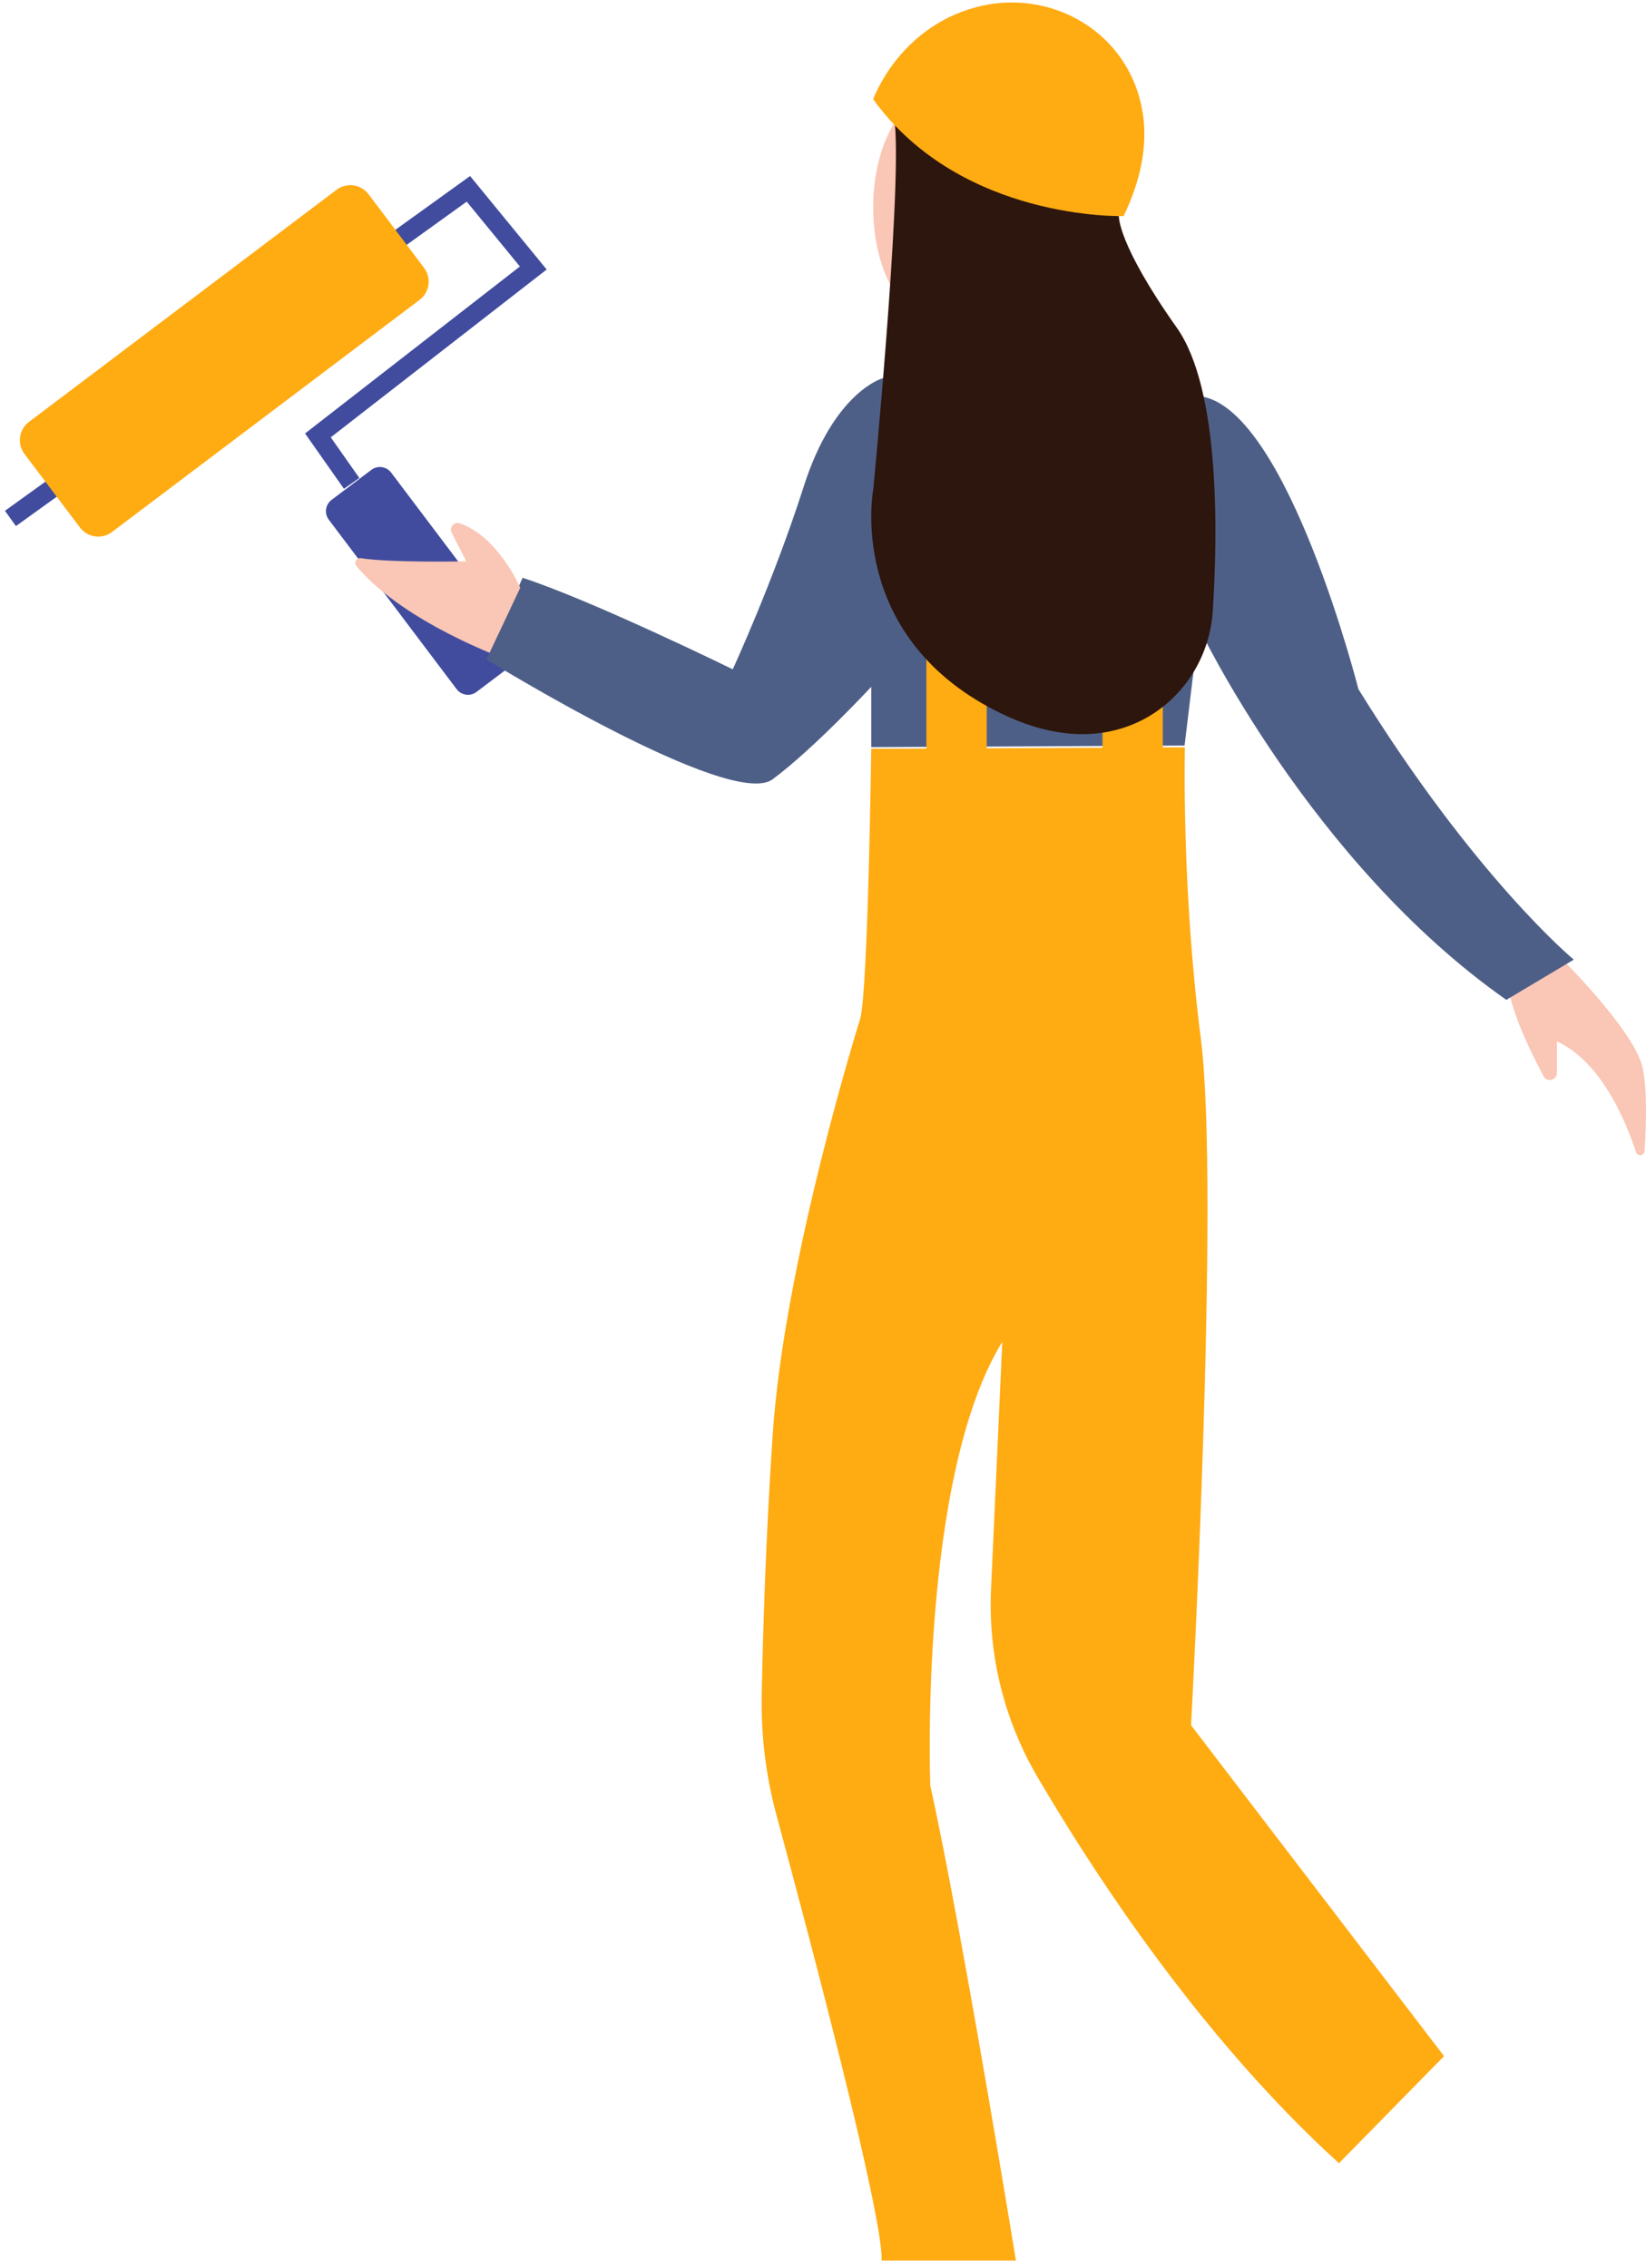 <svg width="196" height="270" viewBox="0 0 196 270" fill="none" xmlns="http://www.w3.org/2000/svg">
<path d="M111.216 37.922C115.214 37.922 118.455 31.999 118.455 24.693C118.455 17.387 115.214 11.464 111.216 11.464C107.218 11.464 103.977 17.387 103.977 24.693C103.977 31.999 107.218 37.922 111.216 37.922Z" fill="#FAC6B5"/>
<path d="M186.553 114.753C186.553 114.753 194.661 122.899 195.588 127.07C196.174 129.707 196.019 134.134 195.826 137.034C195.788 137.606 194.987 137.708 194.809 137.163C193.535 133.282 190.612 126.373 185.392 123.98V127.728C185.392 128.603 184.222 128.899 183.808 128.128C182.104 124.952 179.622 119.799 179.521 116.565L186.553 114.753Z" fill="#FAC6B5"/>
<path d="M54.376 82.048L39.154 61.874C38.593 61.131 38.741 60.074 39.484 59.513L44.222 55.938C44.965 55.378 46.022 55.526 46.582 56.269L61.804 76.442C62.365 77.186 62.217 78.243 61.474 78.803L56.736 82.378C55.993 82.939 54.936 82.791 54.376 82.048Z" fill="#414C9F"/>
<path d="M105.053 45.051C105.053 45.051 99.304 46.659 95.712 57.898C92.12 69.137 87.254 79.681 87.254 79.681C87.254 79.681 70.453 71.454 62.227 68.789L57.94 78.522C57.94 78.522 87.022 96.481 92.004 92.774C96.986 89.066 103.745 81.766 103.745 81.766V88.95L141.054 88.757L142.753 74.699C142.753 74.699 156.039 102.661 179.367 119.037L187.4 114.247C187.4 114.247 175.659 104.529 161.755 82.044C161.755 82.044 153.481 49.449 143.328 47.243C133.175 45.037 133.175 45.037 133.175 45.037L105.053 45.051Z" fill="#4E5F87"/>
<path d="M61.946 69.974C61.946 69.974 59.325 63.848 54.723 62.298C54.06 62.074 53.465 62.788 53.782 63.413L55.516 66.826C55.516 66.826 46.643 67.022 42.969 66.453C42.45 66.372 42.102 66.969 42.435 67.376C44.141 69.463 48.465 73.573 58.296 77.717L61.946 69.974Z" fill="#FAC6B5"/>
<path d="M103.745 89.143C103.745 89.143 103.359 118.032 102.432 121.277C102.432 121.277 93.394 150.011 92.004 170.867C91.17 183.383 90.836 194.731 90.703 201.805C90.611 206.643 91.206 211.469 92.47 216.14C96.395 230.645 105.161 263.722 104.981 269.121H120.971C120.971 269.121 114.482 229.263 110.774 212.579C110.774 212.579 109.384 175.965 119.348 159.744L118.009 189.22C117.653 197.041 119.575 204.795 123.535 211.549C130.537 223.489 143.22 242.805 159.438 257.534L171.951 244.789L141.826 205.395C141.826 205.395 145.302 141.669 142.985 123.594C140.668 105.519 141.093 88.969 141.093 88.969L103.745 89.143Z" fill="#FFAB12"/>
<path d="M117.494 75.935H110.311V94.241H117.494V75.935Z" fill="#FFAB12"/>
<path d="M138.466 75.935H131.282V94.241H138.466V75.935Z" fill="#FFAB12"/>
<path d="M1.897 62.631L0.589 60.812L55.976 20.959L65.096 32.085L39.386 52.064L42.789 56.907L40.957 58.194L36.326 51.605L61.906 31.727L55.577 24.005L1.897 62.631Z" fill="#414C9F"/>
<path d="M133.233 25.73C133.233 25.73 133.021 28.97 140.127 39.012C145.38 46.435 144.977 64.071 144.41 72.766C144.011 78.888 140.127 84.316 134.371 86.441C130.411 87.903 125.161 88.004 118.499 84.586C100.732 75.471 103.977 58.323 103.977 58.323C103.977 58.323 107.324 23.786 106.578 14.946L133.233 25.73Z" fill="#2D160D"/>
<path d="M103.977 11.822C103.977 11.822 106.945 3.368 116.175 0.871C123.999 -1.247 132.307 2.636 135.211 10.204C136.704 14.096 136.921 19.238 133.793 25.726C133.793 25.726 114.482 26.344 103.977 11.822Z" fill="#FFAB12"/>
<path d="M49.963 35.698L13.334 63.336C12.135 64.241 10.429 64.002 9.525 62.803L2.913 54.04C2.008 52.841 2.247 51.136 3.446 50.231L40.075 22.593C41.274 21.689 42.98 21.927 43.884 23.126L50.496 31.889C51.401 33.088 51.162 34.794 49.963 35.698Z" fill="#FFAB12"/>
</svg>
